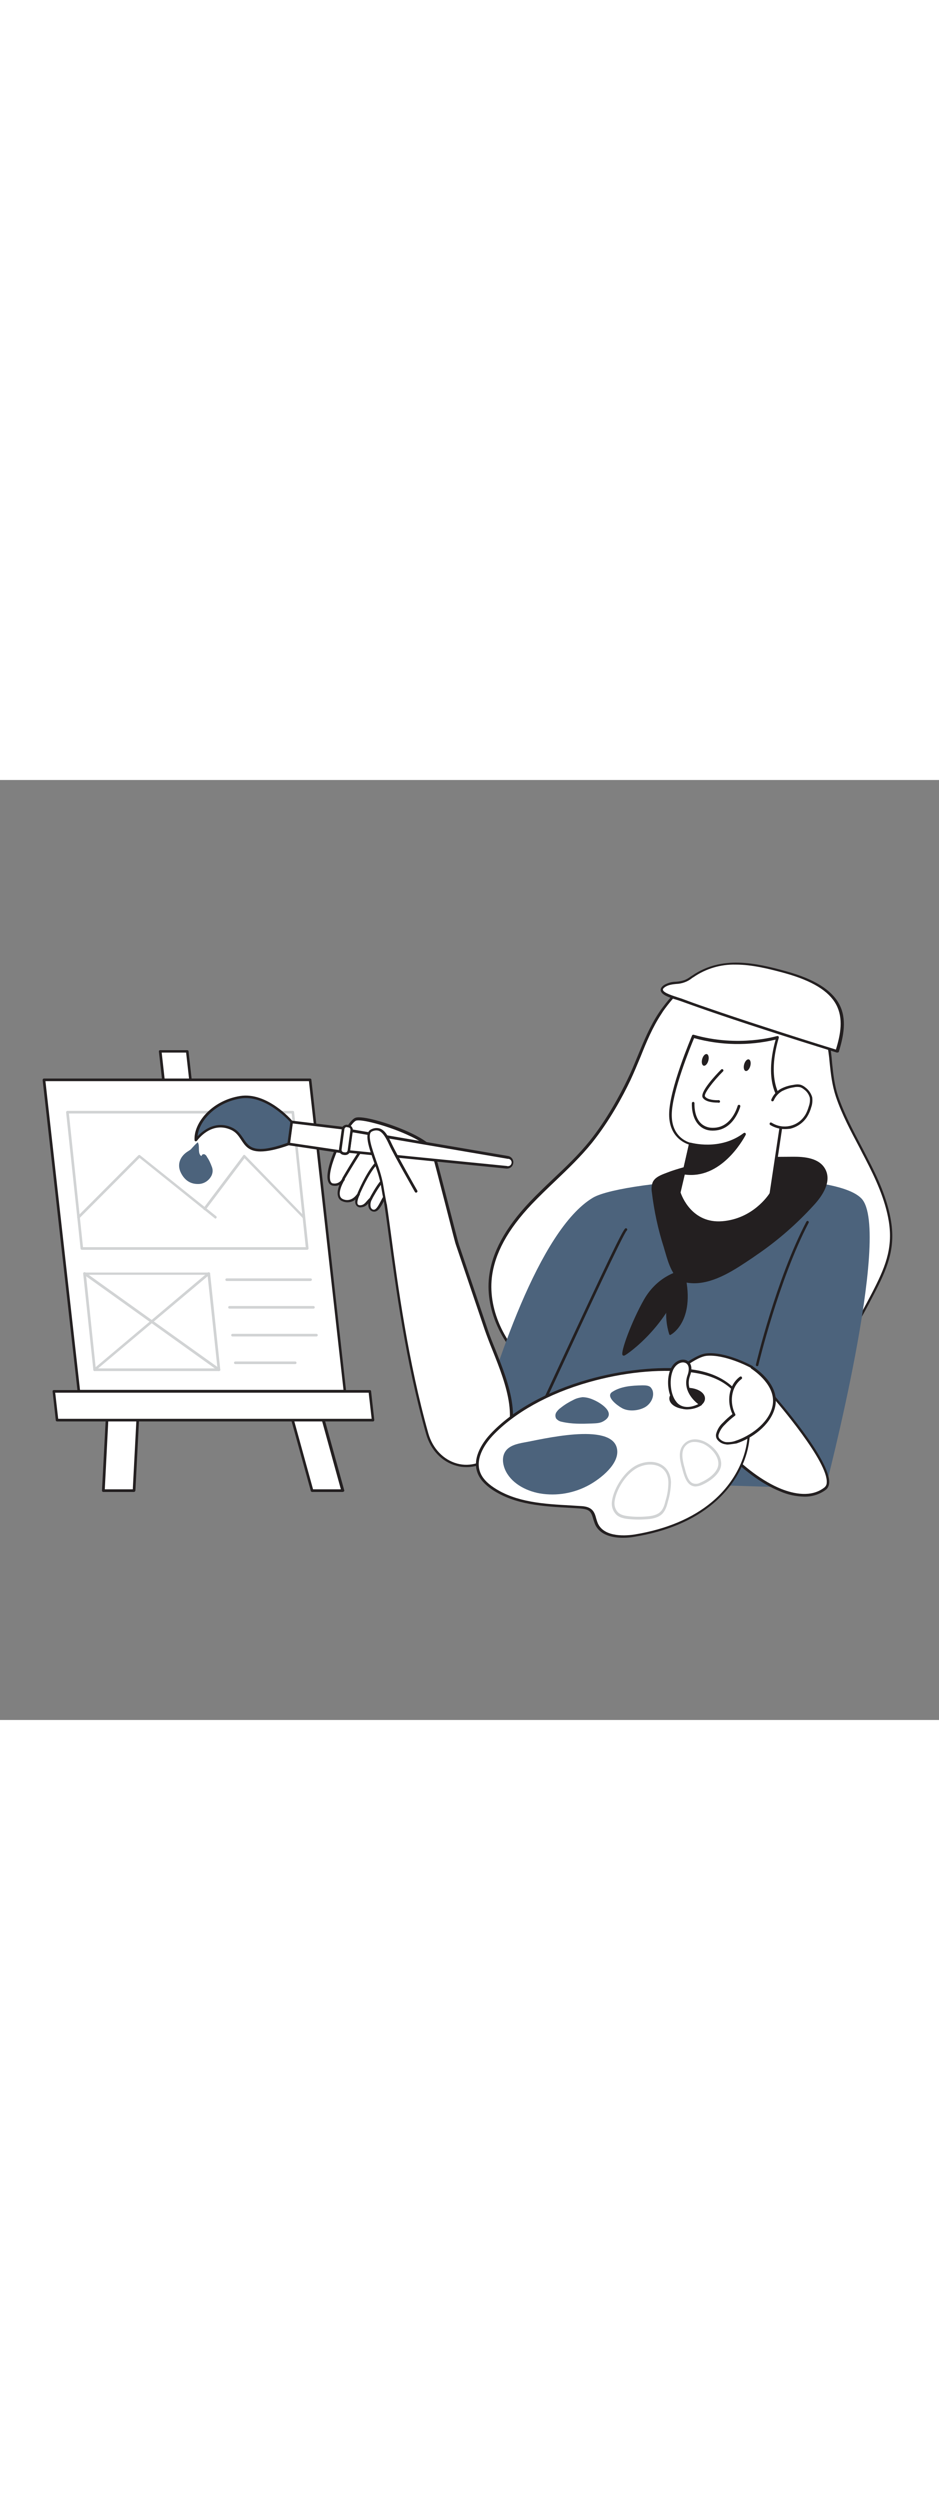 <svg version="1.1" id="Layer_1" xmlns="http://www.w3.org/2000/svg" xmlns:xlink="http://www.w3.org/1999/xlink" x="0px" y="0px" viewBox="0 0 500 500" style="width: 188px;" xml:space="preserve" data-imageid="designer-1-21" imageName="Designer 1" class="illustrations_image">
<rect x="0" y="0" width="500" height="500" fill="#808080" stroke="none"/>
<style type="text/css">
	.st0_designer-1-21{fill:#FFFFFF;}
	.st1_designer-1-21{fill:#231F20;}
	.st2_designer-1-21{fill:#D1D3D4;}
	.st3_designer-1-21{fill:#68E1FD;}
</style>
<g id="Paintings_designer-1-21">
	<polygon class="st0_designer-1-21" points="120.4,328.5 106,328.5 85.3,144.3 99.7,144.3 &#9;"/>
	<path class="st1_designer-1-21" d="M120.4,329.2H106c-0.4,0-0.6-0.3-0.7-0.6L84.6,144.4c0-0.2,0-0.4,0.2-0.5c0.1-0.1,0.3-0.2,0.5-0.2h14.4&#10;&#9;&#9;c0.4,0,0.7,0.3,0.7,0.6l20.6,184.2c0,0.2,0,0.4-0.2,0.5C120.8,329.2,120.6,329.3,120.4,329.2z M106.6,327.9h13L99.1,145h-13&#10;&#9;&#9;L106.6,327.9z"/>
	<polygon class="st0_designer-1-21" points="71.3,378 55,378 60.2,279.1 76.4,279.1 &#9;"/>
	<path class="st1_designer-1-21" d="M71.3,378.7H55c-0.2,0-0.4-0.1-0.5-0.2c-0.1-0.1-0.2-0.3-0.2-0.5l5.2-99c0-0.4,0.3-0.7,0.7-0.7h16.3&#10;&#9;&#9;c0.2,0,0.4,0.1,0.5,0.2c0.1,0.1,0.2,0.3,0.2,0.5l-5.1,99C72,378.4,71.7,378.7,71.3,378.7C71.3,378.7,71.3,378.7,71.3,378.7z&#10;&#9;&#9; M55.8,377.3h14.9l5.1-97.5H60.8L55.8,377.3z"/>
	<polygon class="st0_designer-1-21" points="166.2,378 182.4,378 155.1,279.1 138.8,279.1 &#9;"/>
	<path class="st1_designer-1-21" d="M182.4,378.7h-16.2c-0.3,0-0.6-0.2-0.7-0.5l-27.3-98.9c-0.1-0.2,0-0.4,0.1-0.6c0.1-0.2,0.3-0.3,0.6-0.3h16.3&#10;&#9;&#9;c0.3,0,0.6,0.2,0.7,0.5l27.4,98.9c0.1,0.2,0,0.4-0.1,0.6C182.9,378.6,182.6,378.7,182.4,378.7z M166.7,377.3h14.8l-26.9-97.5h-14.8&#10;&#9;&#9;L166.7,377.3z"/>
	<polygon class="st0_designer-1-21" points="183.6,325.1 42,325.1 23.4,159.5 165.1,159.5 &#9;"/>
	<path class="st1_designer-1-21" d="M183.6,325.8H42c-0.4,0-0.7-0.3-0.7-0.6L22.7,159.6c0-0.4,0.2-0.7,0.6-0.8c0,0,0,0,0.1,0h141.7&#10;&#9;&#9;c0.4,0,0.7,0.3,0.7,0.6L184.3,325c0,0.2,0,0.4-0.2,0.5C184,325.7,183.8,325.8,183.6,325.8z M42.6,324.4h140.3l-18.4-164.2H24.2&#10;&#9;&#9;L42.6,324.4z"/>
	<polygon class="st0_designer-1-21" points="28.7,325.1 196.9,325.1 198.7,340.5 30.4,340.5 &#9;"/>
	<path class="st1_designer-1-21" d="M198.7,341.2H30.4c-0.4,0-0.7-0.3-0.7-0.6L28,325.2c0-0.2,0-0.4,0.2-0.5c0.1-0.1,0.3-0.2,0.5-0.2h168.2&#10;&#9;&#9;c0.4,0,0.7,0.3,0.7,0.6l1.7,15.3c0,0.2,0,0.4-0.2,0.5C199,341.1,198.9,341.2,198.7,341.2z M31,339.8h166.9l-1.6-13.9H29.4L31,339.8&#10;&#9;&#9;z"/>
	<path class="st2_designer-1-21" d="M163.6,249.9h-120c-0.4,0-0.7-0.3-0.7-0.6l-7.7-72.5c0-0.4,0.2-0.7,0.6-0.8c0,0,0.1,0,0.1,0h120&#10;&#9;&#9;c0.4,0,0.7,0.3,0.7,0.6l7.7,72.5c0,0.2,0,0.4-0.2,0.5C164,249.8,163.8,249.9,163.6,249.9z M44.2,248.5h118.6l-7.5-71.1H36.7&#10;&#9;&#9;L44.2,248.5z"/>
	<path class="st2_designer-1-21" d="M114.7,233.3c-0.2,0-0.3-0.1-0.4-0.2l-40-32.1l-32,32.1c-0.3,0.3-0.7,0.3-1,0s-0.3-0.7,0-1l32.4-32.5&#10;&#9;&#9;c0.3-0.2,0.7-0.2,0.9,0l40.5,32.4c0.3,0.2,0.4,0.7,0.1,1C115.1,233.2,114.9,233.3,114.7,233.3L114.7,233.3z"/>
	<path class="st2_designer-1-21" d="M161.8,233.3c-0.2,0-0.4-0.1-0.5-0.2l-31.1-31.9l-20.6,27.3c-0.2,0.3-0.7,0.4-1,0.2c0,0,0,0,0,0&#10;&#9;&#9;c-0.3-0.2-0.4-0.7-0.2-1c0,0,0,0,0,0l21.1-28c0.1-0.2,0.3-0.3,0.5-0.3c0.2,0,0.4,0.1,0.5,0.2l31.6,32.5c0.3,0.3,0.3,0.7,0,1&#10;&#9;&#9;c0,0,0,0,0,0C162.2,233.2,162,233.3,161.8,233.3z"/>
	<path class="st2_designer-1-21" d="M116.6,314.4H50.4c-0.4,0-0.7-0.3-0.7-0.6l-5.4-51.1c0-0.2,0-0.4,0.2-0.5c0.1-0.1,0.3-0.2,0.5-0.2h66.2&#10;&#9;&#9;c0.4,0,0.7,0.3,0.7,0.6l5.4,51.1c0,0.2,0,0.4-0.2,0.5C117,314.3,116.8,314.4,116.6,314.4z M51,313h64.8l-5.3-49.8H45.8L51,313z"/>
	<path class="st2_designer-1-21" d="M165.4,266.5h-44.7c-0.4,0-0.7-0.3-0.7-0.7c0-0.4,0.3-0.7,0.7-0.7c0,0,0,0,0,0h44.7c0.4,0,0.7,0.3,0.7,0.7&#10;&#9;&#9;C166,266.2,165.7,266.5,165.4,266.5z"/>
	<path class="st2_designer-1-21" d="M166.9,281.2h-44.7c-0.4,0-0.7-0.3-0.7-0.7c0-0.4,0.3-0.7,0.7-0.7h44.7c0.4,0,0.7,0.3,0.7,0.7&#10;&#9;&#9;C167.6,280.9,167.3,281.2,166.9,281.2z"/>
	<path class="st2_designer-1-21" d="M168.5,296h-44.7c-0.4,0-0.7-0.3-0.7-0.7c0-0.4,0.3-0.7,0.7-0.7h44.7c0.4,0,0.7,0.3,0.7,0.7&#10;&#9;&#9;C169.2,295.7,168.9,296,168.5,296z"/>
	<path class="st2_designer-1-21" d="M157.2,310.7h-31.9c-0.4,0-0.7-0.3-0.7-0.7c0-0.4,0.3-0.7,0.7-0.7h31.9c0.4,0,0.7,0.3,0.7,0.7&#10;&#9;&#9;C157.9,310.4,157.6,310.7,157.2,310.7z"/>
	<path class="st2_designer-1-21" d="M50.4,314.4c-0.4,0-0.7-0.3-0.7-0.7c0-0.2,0.1-0.4,0.2-0.5l60.8-51.2c0.3-0.3,0.7-0.2,1,0.1c0,0,0,0,0,0&#10;&#9;&#9;c0.3,0.3,0.2,0.7-0.1,1c0,0,0,0,0,0l-60.8,51.1C50.7,314.3,50.6,314.4,50.4,314.4z"/>
	<path class="st2_designer-1-21" d="M116.6,314.4c-0.1,0-0.3,0-0.4-0.1l-71.6-51.2c-0.3-0.2-0.4-0.6-0.2-1c0,0,0,0,0,0c0.2-0.3,0.7-0.4,1-0.2&#10;&#9;&#9;c0,0,0,0,0,0l71.6,51.2c0.3,0.2,0.4,0.7,0.2,1c0,0,0,0,0,0C117,314.3,116.8,314.4,116.6,314.4z"/>
	<path class="st3_designer-1-21 targetColor" d="M112.9,206c0.5,1.4,0.4,2.9-0.2,4.3c-1.4,2.9-4.3,4.7-7.4,4.6c-4.3,0-7.3-2.4-9.1-6.2c-2-4.3-0.3-8.6,3.9-11.2&#10;&#9;&#9;c0.4-0.2,0.7-0.5,1.1-0.7c0.4-0.3,0.7-0.6,1-1c1-1.1,2-2.2,3.1-3.1c1.2,2,0,4.9,1.3,6.8c0.2,0.3,0.6,0.6,0.8,0.4&#10;&#9;&#9;c0-0.7,0.9-1,1.5-0.8c0.6,0.3,1.1,0.8,1.3,1.4C111.4,202.2,112.2,204.1,112.9,206z" style="fill: rgb(76, 99, 124);"/>
</g>
<g id="Character_designer-1-21">
	<path class="st0_designer-1-21" d="M353.6,121.2c-0.7,0.9-1.3,1.8-1.9,2.8c-7.2,10.9-11,23.6-16.6,35.3c-5.5,11.7-12.3,22.8-20.3,33.1&#10;&#9;&#9;c-9.5,11.9-21.6,21.5-32.1,32.6s-19.7,24.3-21.5,39.5c-2.2,19.5,8.7,38.8,24.4,50.7s35.3,17.1,54.8,19.6&#10;&#9;&#9;c34.7,4.4,72.9-0.5,98.7-24.1c11.6-10.6,18.7-23.8,25.8-37.6c6.6-12.8,11.5-23.3,9.1-38.3c-1.9-11.9-7.1-23.1-12.7-33.8&#10;&#9;&#9;s-11.7-21.3-15.6-32.7c-3.4-9.9-2.8-19.6-4.9-29.4c-1.8-8.5-8.3-15.7-14.6-21.4c-5.2-4.6-10.9-8.8-17.4-11.3&#10;&#9;&#9;c-9.9-3.8-22.4-4.2-32.8-2.4C366.9,105.3,359,113.8,353.6,121.2z"/>
	<path class="st1_designer-1-21" d="M363.4,336.9c-7.8,0-15.5-0.5-23.2-1.5c-23.5-3-41.5-9.5-55.1-19.7c-17.1-12.9-26.8-33-24.7-51.3&#10;&#9;&#9;c1.5-13.1,8.6-26.1,21.6-39.9c4.1-4.3,8.4-8.4,12.6-12.4c6.7-6.3,13.6-12.9,19.4-20.1c9.1-11.4,16-24.2,20.2-32.9&#10;&#9;&#9;c2-4.1,3.7-8.3,5.4-12.4c3.2-7.8,6.5-15.8,11.3-23c0.6-0.9,1.3-1.9,2-2.8l0,0c7.8-10.5,15.5-16.5,23-17.8c11.6-2,24-1.1,33.2,2.5&#10;&#9;&#9;c5.7,2.2,11.3,5.9,17.6,11.5c8.6,7.7,13.3,14.5,14.8,21.7c0.8,3.9,1.3,7.9,1.6,11.9c0.6,5.7,1.2,11.6,3.2,17.5&#10;&#9;&#9;c3.2,9.3,7.9,18.2,12.5,26.9c1,1.9,2,3.8,3,5.8c5.5,10.5,10.8,21.9,12.7,34c2.4,14.9-2.3,25.5-9.2,38.7&#10;&#9;&#9;c-7.5,14.5-14.7,27.3-26,37.7S404.5,336.9,363.4,336.9z M354.1,121.6c-0.7,0.9-1.3,1.8-1.9,2.8c-4.7,7.1-8,15-11.1,22.8&#10;&#9;&#9;c-1.7,4.1-3.5,8.4-5.4,12.5c-4.2,8.8-11.2,21.7-20.4,33.2c-5.9,7.3-12.8,13.9-19.5,20.3c-4.2,4-8.5,8.1-12.6,12.4&#10;&#9;&#9;c-12.9,13.6-19.8,26.3-21.3,39.1c-2,17.8,7.4,37.4,24.1,50c13.4,10.2,31.2,16.5,54.4,19.5c55.1,7,85.1-12,98.2-23.9&#10;&#9;&#9;c11.1-10.2,18.2-23,25.7-37.4c6.7-13,11.3-23.3,9-37.9c-1.9-11.9-7.2-23.2-12.6-33.6c-1-1.9-2-3.8-3-5.8&#10;&#9;&#9;c-4.6-8.7-9.4-17.6-12.6-27.1c-2-6-2.7-12-3.3-17.8c-0.3-3.9-0.9-7.8-1.6-11.7c-1.5-6.9-6-13.5-14.4-21&#10;&#9;&#9;c-6.2-5.5-11.6-9.1-17.2-11.2c-8.9-3.4-21.1-4.3-32.4-2.4C369.1,105.6,361.7,111.3,354.1,121.6L354.1,121.6z"/>
	<path class="st3_designer-1-21 targetColor" d="M315.7,222.2c-28.8,17.2-52.4,90.7-63,129.2c-0.8,2.9,12.2,4.1,11.6,6.5c-2.6,9.7,3.6,13.7,3.6,13.7l171.6,5.3&#10;&#9;&#9;c0,0,35.8-137,19.2-154.3S332.4,212.3,315.7,222.2z" style="fill: rgb(76, 99, 124);"/>
	<path class="st1_designer-1-21" d="M282.9,345.5c-0.1,0-0.2,0-0.3-0.1c-0.3-0.2-0.5-0.6-0.3-1c0.9-1.6,6.8-14.2,14.2-30.2&#10;&#9;&#9;c27-58.1,35.2-75.1,36.5-75.7c0.3-0.2,0.8,0,0.9,0.3c0.2,0.3,0.1,0.7-0.2,0.9c-2,2.1-22.4,46-35.9,75.1&#10;&#9;&#9;c-7.4,16-13.3,28.6-14.2,30.3C283.4,345.4,283.2,345.5,282.9,345.5z"/>
	<path class="st1_designer-1-21" d="M357.9,208.5c-1.4,0.5-2.8,1-4.2,1.6c-2.2,0.9-4.6,2-5.6,4.2c-0.5,1.6-0.6,3.2-0.3,4.9&#10;&#9;&#9;c1.2,10,3.3,19.8,6.3,29.3c1.7,5.2,4,16.6,10.7,18c13.5,2.8,27-7.2,37.5-14.4c11.2-7.6,21.4-16.5,30.5-26.5&#10;&#9;&#9;c4.6-5.1,9.1-12.2,6-18.2c-3-5.7-10.7-6.4-17.1-6.3C400.2,201.2,378.2,201.6,357.9,208.5z"/>
	<path class="st1_designer-1-21" d="M369.6,267.7c-1.7,0-3.3-0.2-4.9-0.5c-6.2-1.3-8.8-10.2-10.5-16.1c-0.3-0.9-0.5-1.7-0.7-2.4&#10;&#9;&#9;c-3.1-9.6-5.2-19.5-6.4-29.4c-0.3-1.7-0.2-3.5,0.4-5.2c1-2.4,3.5-3.6,6-4.6c1.4-0.5,2.8-1.1,4.3-1.6l0,0c21-7.1,43.8-7.4,63.9-7.5&#10;&#9;&#9;c6.6-0.1,14.6,0.6,17.8,6.7c3.4,6.5-1.4,13.9-6.1,19c-9.1,10-19.4,19-30.6,26.6l-2,1.4C391.7,260.2,380.8,267.7,369.6,267.7z&#10;&#9;&#9; M422.4,201.7h-0.7c-20,0.2-42.7,0.4-63.5,7.5l0,0c-1.4,0.5-2.8,1-4.2,1.5c-2.2,0.9-4.4,1.9-5.2,3.9c-0.5,1.4-0.6,3-0.3,4.5&#10;&#9;&#9;c1.1,9.9,3.3,19.7,6.3,29.2c0.2,0.7,0.5,1.5,0.7,2.4c1.6,5.6,4.1,14,9.5,15.1c12.4,2.6,24.9-6,34.9-12.9l2-1.4&#10;&#9;&#9;c11.1-7.6,21.3-16.4,30.4-26.4c4.3-4.8,8.9-11.7,5.9-17.4C435.5,202.5,428.4,201.7,422.4,201.7L422.4,201.7z M357.9,208.5&#10;&#9;&#9;L357.9,208.5z"/>
	<path class="st0_designer-1-21" d="M367.6,193.5l-5.9,25.9c0,0,5.4,17.4,23,15.9s25.8-15.3,25.8-15.3l7.1-47.7c0,0-11.5-8.7-3.6-35.3&#10;&#9;&#9;c0,0-20.2,6.4-44.9-0.7c0,0-12.2,28.3-12.2,41.7S367.6,193.5,367.6,193.5z"/>
	<path class="st1_designer-1-21" d="M382.6,236.1c-16.2,0-21.5-16.3-21.6-16.5c0-0.1,0-0.2,0-0.4l5.8-25.3c-2.5-0.8-10.5-4.2-10.5-16&#10;&#9;&#9;c0-13.4,11.8-40.9,12.2-42c0.1-0.3,0.5-0.5,0.8-0.4c24.1,6.9,44.2,0.7,44.5,0.7c0.4-0.1,0.8,0.1,0.9,0.5c0,0.1,0,0.3,0,0.4&#10;&#9;&#9;c-7.6,25.8,3.3,34.4,3.4,34.5c0.2,0.2,0.3,0.4,0.3,0.7l-7.1,47.7c0,0.1,0,0.2-0.1,0.2c-0.1,0.1-8.7,14.2-26.4,15.7&#10;&#9;&#9;C384,236.1,383.3,236.1,382.6,236.1z M362.4,219.4c0.6,1.9,6.1,16.6,22.2,15.3s24.4-13.6,25.2-14.9l7.1-47.2&#10;&#9;&#9;c-1.9-1.7-10.5-10.9-3.9-34.5c-14.3,3.4-29.3,3.1-43.4-0.8c-1.7,4.1-11.9,28.8-11.9,40.9c0,12.7,10,14.8,10.1,14.8&#10;&#9;&#9;c0.2,0,0.3,0.2,0.5,0.3c0.1,0.2,0.1,0.4,0.1,0.5L362.4,219.4z"/>
	<path class="st0_designer-1-21" d="M411.5,170.1c0.9-2.2,2.6-4.1,4.6-5.3c2-1,4.2-1.7,6.4-2.1c1.2-0.3,2.4-0.3,3.7-0.1c0.8,0.3,1.6,0.7,2.3,1.2&#10;&#9;&#9;c1.7,1.2,2.9,2.9,3.4,4.9c0.2,1.6,0,3.3-0.5,4.9c-0.5,1.7-1.2,3.4-2.1,4.9c-4,6.3-12.3,8.3-18.7,4.3c0,0-0.1-0.1-0.1-0.1"/>
	<path class="st1_designer-1-21" d="M417.8,185.7c-2.7,0-5.4-0.8-7.7-2.2c-0.3-0.2-0.4-0.6-0.2-1s0.6-0.4,1-0.2c6,3.8,13.9,2.1,17.7-3.9&#10;&#9;&#9;c0,0,0.1-0.1,0.1-0.1c0.9-1.5,1.5-3.1,2-4.8c0.5-1.4,0.7-3,0.5-4.5c-0.5-1.8-1.6-3.4-3.2-4.5c-0.6-0.5-1.3-0.9-2-1.1&#10;&#9;&#9;c-1.1-0.2-2.3-0.2-3.4,0.1c-2.2,0.3-4.2,1-6.2,2c-2,1.2-3.5,2.9-4.4,5c-0.2,0.4-0.6,0.5-0.9,0.4c-0.4-0.1-0.5-0.5-0.4-0.9&#10;&#9;&#9;c0,0,0,0,0,0c1-2.4,2.7-4.4,5-5.7c2.1-1.1,4.3-1.8,6.6-2.1c1.3-0.3,2.7-0.4,4-0.1c0.9,0.3,1.8,0.8,2.5,1.4c1.8,1.3,3.1,3.2,3.7,5.3&#10;&#9;&#9;c0.2,1.8,0.1,3.5-0.5,5.2c-0.5,1.8-1.2,3.5-2.2,5.1c-2,3.2-5.3,5.5-9,6.4C419.9,185.6,418.9,185.7,417.8,185.7z"/>
	<path class="st1_designer-1-21" d="M381.8,171.6c-1.9,0-6.1-0.3-7.6-2.6c-1.8-2.9,7-12.2,9.8-15c0.3-0.3,0.7-0.3,1,0c0,0,0,0,0,0&#10;&#9;&#9;c0.3,0.3,0.3,0.7,0,1c-5.3,5.3-10.4,12-9.6,13.3c1.2,1.9,5.6,2.1,7.2,2c0.4-0.1,0.7,0.2,0.8,0.6s-0.2,0.7-0.6,0.8c0,0-0.1,0-0.1,0&#10;&#9;&#9;C382.6,171.6,382.3,171.6,381.8,171.6z"/>
	<path class="st1_designer-1-21" d="M403.2,311.8c-0.1,0-0.1,0-0.2,0c-0.4-0.1-0.6-0.5-0.5-0.8c0,0,0,0,0,0c0.1-0.5,10.8-45.5,26.9-76.1&#10;&#9;&#9;c0.2-0.3,0.6-0.5,0.9-0.3c0,0,0,0,0,0c0.3,0.2,0.5,0.6,0.3,0.9c0,0,0,0,0,0c-16,30.5-26.7,75.4-26.8,75.8&#10;&#9;&#9;C403.8,311.6,403.5,311.8,403.2,311.8z"/>
	<path class="st1_designer-1-21" d="M379.7,186.5h-0.5c-2.8,0-5.4-1.1-7.3-3.2c-3.9-4.2-3.5-11.1-3.5-11.4c0-0.4,0.4-0.7,0.7-0.7&#10;&#9;&#9;c0.4,0,0.7,0.4,0.7,0.7c0,0.1-0.4,6.6,3.1,10.4c1.6,1.7,3.9,2.7,6.4,2.7h0.4c9.9,0,12.9-11.2,13.1-11.7c0.1-0.4,0.5-0.6,0.9-0.5&#10;&#9;&#9;c0.4,0.1,0.6,0.5,0.5,0.9l0,0C394.1,173.9,390.8,186.5,379.7,186.5z"/>
	<path class="st1_designer-1-21" d="M367.6,193.5c0,0,15.8,4.7,28.9-5.2c0,0-11.9,24.1-32.4,20.7L367.6,193.5z"/>
	<path class="st1_designer-1-21" d="M368,210.1c-1.3,0-2.7-0.1-4-0.3c-0.2,0-0.4-0.1-0.5-0.3c-0.1-0.2-0.2-0.4-0.1-0.6l3.5-15.5&#10;&#9;&#9;c0-0.2,0.2-0.3,0.3-0.4c0.2-0.1,0.4-0.1,0.5-0.1c0.2,0,15.6,4.5,28.3-5.1c0.3-0.2,0.6-0.2,0.9,0c0.2,0.2,0.3,0.6,0.2,0.9&#10;&#9;&#9;C397,188.9,386.3,210.1,368,210.1z M364.9,208.5c15.3,2.1,25.8-11.9,29.5-17.9c-11,6.7-23.2,4.5-26.3,3.8L364.9,208.5z"/>
	<path class="st0_designer-1-21" d="M243.6,247c-0.6-1.1-11.9-46.3-13.1-49.6c-3-8.2-36.3-19-41.1-17.1s-20.2,33.4-12,34.8c4,0.7,5.6-3,5.6-3&#10;&#9;&#9;s-5.7,9.1-0.4,11.3s8.5-3.4,8.5-3.4s-3.7,6.8,1.1,6.6c2.6-0.1,3.6-2.6,5.5-4.1c-1,1.4-1.8,5.5,1,6.4s4.3-3.9,6.1-6.9&#10;&#9;&#9;c3.5,20.7,8.7,76.2,22.8,125.8c4.6,16.3,23,23.5,36.7,10.2c18.1-17.4,1.1-46.5-5.4-65.8L243.6,247z"/>
	<path class="st1_designer-1-21" d="M248.4,365.5c-1.8,0-3.6-0.2-5.3-0.7c-7.8-2.1-13.8-8.4-16.2-16.9c-10.8-38-16.3-79-20-106.2&#10;&#9;&#9;c-0.9-6.9-1.8-13-2.5-17.7c-0.1,0.1-0.1,0.2-0.2,0.4c-1.5,2.8-3.1,5.9-5.8,5.1c-1-0.3-1.8-1.1-2.1-2.2c-0.2-0.7-0.3-1.4-0.2-2.1&#10;&#9;&#9;c-0.9,1.2-2.3,2-3.8,2.1c-1.1,0.2-2.1-0.3-2.7-1.2c-0.5-0.9-0.6-2-0.3-3c-1.9,1.6-4.6,2-6.9,1c-1.2-0.4-2.1-1.4-2.4-2.6&#10;&#9;&#9;c-0.6-1.8,0-4.2,0.7-6.1c-1.1,0.5-2.2,0.6-3.4,0.4c-1.2-0.2-2.6-1-2.9-3.8c-0.4-3.8,1.6-10.8,5.4-18.7c2.9-6.1,6.9-12.7,9.4-13.6&#10;&#9;&#9;c3.5-1.4,17.9,2.8,27.9,7.3c5.6,2.5,12.7,6.4,14.1,10.2c0.7,1.8,4.1,15.3,7.5,28.3c2.6,10.1,5.3,20.6,5.6,21.3c0,0,0,0,0,0.1&#10;&#9;&#9;l15.3,45.1c1.1,3.4,2.6,7.1,4.2,11c7.2,18.2,16.3,40.8,1.1,55.5C259.9,363.1,254.1,365.5,248.4,365.5z M204.7,221.3h0.1&#10;&#9;&#9;c0.3,0.1,0.5,0.3,0.6,0.6c0.8,4.8,1.7,11.7,2.8,19.7c3.6,27.1,9.2,68.1,19.9,106c2.3,8,8,14,15.3,16c7,1.9,14.4-0.4,20.3-6.1&#10;&#9;&#9;c14.5-14,5.7-36.2-1.4-54c-1.6-3.9-3-7.6-4.2-11l-15.3-45.1c-0.4-0.9-2-7.4-5.6-21.4c-3.2-12.4-6.8-26.4-7.4-28.1&#10;&#9;&#9;c-1-2.6-5.7-6-13.4-9.4c-11.2-5-24.3-8.2-26.8-7.3c-3.8,1.5-14.7,22.9-13.9,30.9c0.2,2.3,1.4,2.5,1.7,2.5c1.8,0.3,3.6-0.5,4.5-2&#10;&#9;&#9;c0.2-0.4,0.4-0.6,0.4-0.7c0.2-0.3,0.6-0.4,1-0.2c0.3,0.2,0.4,0.6,0.3,0.9c-0.1,0.3-0.3,0.6-0.5,0.8c-0.9,1.6-2.8,5.4-2,7.9&#10;&#9;&#9;c0.2,0.8,0.9,1.4,1.6,1.7c4.7,1.9,7.5-2.9,7.7-3.1c0.2-0.3,0.6-0.5,0.9-0.3s0.5,0.6,0.3,0.9c0,0,0,0.1,0,0.1&#10;&#9;&#9;c-0.8,1.4-1.7,4-1.1,5.1c0.1,0.1,0.4,0.6,1.5,0.5c1.5-0.1,2.4-1.1,3.4-2.3c0.5-0.6,1.1-1.2,1.6-1.7c0.3-0.3,0.7-0.3,1,0&#10;&#9;&#9;s0.3,0.7,0,1l0,0c-0.7,1.2-0.9,2.6-0.6,4c0.2,0.6,0.6,1.1,1.2,1.3c1.4,0.5,2.6-1.5,4.1-4.4c0.4-0.8,0.8-1.5,1.2-2.2&#10;&#9;&#9;C204.2,221.4,204.5,221.3,204.7,221.3z"/>
	<path class="st0_designer-1-21" d="M197.6,222.5c0,0,3.4-6.4,5.6-8.7"/>
	<path class="st1_designer-1-21" d="M197.6,223.2c-0.1,0-0.2,0-0.3-0.1c-0.4-0.2-0.5-0.6-0.3-1c0,0,0,0,0,0c0.1-0.3,3.5-6.5,5.7-8.9&#10;&#9;&#9;c0.3-0.3,0.7-0.3,1,0c0,0,0,0,0,0c0.3,0.3,0.3,0.7,0,1c-2.1,2.3-5.5,8.5-5.5,8.6C198.1,223,197.9,223.1,197.6,223.2z"/>
	<path class="st0_designer-1-21" d="M191.1,220c0,0,4.3-10.5,9.2-15.9"/>
	<path class="st1_designer-1-21" d="M191.1,220.7c-0.1,0-0.2,0-0.3-0.1c-0.4-0.1-0.5-0.5-0.4-0.9c0,0,0,0,0,0c0.2-0.4,4.4-10.7,9.3-16.1&#10;&#9;&#9;c0.3-0.3,0.7-0.3,1,0c0.3,0.3,0.3,0.7,0,1c0,0,0,0,0,0c-4.8,5.2-9,15.6-9.1,15.6C191.6,220.5,191.4,220.7,191.1,220.7z"/>
	<path class="st0_designer-1-21" d="M183,212.1c0,0,10-17.2,13.3-20.6"/>
	<path class="st1_designer-1-21" d="M183,212.8c-0.1,0-0.2,0-0.4-0.1c-0.3-0.2-0.5-0.6-0.3-0.9c0,0,0,0,0-0.1c0.4-0.7,10.1-17.3,13.4-20.7&#10;&#9;&#9;c0.3-0.3,0.7-0.3,1,0s0.3,0.7,0,1c-3.2,3.3-13.1,20.3-13.2,20.4C183.5,212.7,183.3,212.8,183,212.8z"/>
	<path class="st0_designer-1-21" d="M269.8,206l-84.1-8.4l1.5-11.1l83.3,14.2c1.4,0.2,2.5,1.5,2.3,3l0,0C272.5,205.2,271.2,206.2,269.8,206z"/>
	<path class="st1_designer-1-21" d="M270,206.7h-0.4l0,0l-84.1-8.4c-0.2,0-0.4-0.1-0.5-0.3c-0.1-0.1-0.2-0.3-0.1-0.5l1.5-11.1&#10;&#9;&#9;c0-0.2,0.1-0.4,0.3-0.5c0.2-0.1,0.3-0.2,0.5-0.1l83.3,14.2c1.8,0.3,3.1,2,2.8,3.8C273.1,205.5,271.7,206.7,270,206.7L270,206.7z&#10;&#9;&#9; M269.8,205.3c1,0.4,2.2-0.2,2.5-1.2c0.4-1-0.2-2.2-1.2-2.5c-0.2-0.1-0.5-0.1-0.8-0.1l-82.6-14.1l-1.3,9.6L269.8,205.3z"/>
	<polygon class="st0_designer-1-21" points="155.3,181.8 153.7,193.5 183.3,198 185,185.4 &#9;"/>
	<path class="st1_designer-1-21" d="M183.3,198.7h-0.1l-29.6-4.4c-0.4-0.1-0.6-0.4-0.6-0.8l1.6-11.7c0-0.4,0.4-0.6,0.8-0.6c0,0,0,0,0,0l29.8,3.6&#10;&#9;&#9;c0.2,0,0.4,0.1,0.5,0.3c0.1,0.1,0.2,0.3,0.1,0.5l-1.7,12.5c0,0.2-0.1,0.3-0.3,0.5C183.6,198.6,183.5,198.7,183.3,198.7z M154.5,193&#10;&#9;&#9;l28.3,4.2l1.5-11.1l-28.4-3.4L154.5,193z"/>
	<path class="st0_designer-1-21" d="M184.8,183.9l0.7,0.1c1.1,0.1,1.8,1.1,1.7,2.2l-1.5,10.9c-0.1,1.1-1.1,1.8-2.2,1.7l-0.7-0.1&#10;&#9;&#9;c-1.1-0.1-1.8-1.1-1.7-2.2l1.5-10.9C182.8,184.5,183.8,183.8,184.8,183.9z"/>
	<path class="st1_designer-1-21" d="M183.9,199.5c-0.1,0-0.2,0-0.4,0l-0.7-0.1c-1.4-0.2-2.4-1.5-2.3-2.9c0,0,0,0,0,0l1.5-10.9&#10;&#9;&#9;c0.1-0.7,0.4-1.3,1-1.7c0.6-0.4,1.3-0.6,1.9-0.5l0.7,0.1c1.4,0.2,2.4,1.5,2.3,2.9c0,0,0,0,0,0.1l-1.5,10.9&#10;&#9;&#9;C186.3,198.5,185.2,199.5,183.9,199.5L183.9,199.5z M184.6,184.6c-0.6,0-1.1,0.5-1.2,1.1l-1.5,10.9c-0.1,0.7,0.4,1.3,1.1,1.4&#10;&#9;&#9;l0.7,0.1l0,0c0.3,0,0.6,0,0.9-0.2c0.3-0.2,0.4-0.5,0.5-0.8l1.5-10.9c0-0.3,0-0.6-0.2-0.9c-0.2-0.3-0.5-0.4-0.8-0.5l-0.7-0.1&#10;&#9;&#9;L184.6,184.6z"/>
	<path class="st3_designer-1-21 targetColor" d="M155.3,181.9c0,0-13.3-15.3-27.3-13s-24.2,13.4-23.6,22.8c0,0,7.8-11.1,18.9-6c9.3,4.3,3.5,17.6,30.3,8&#10;&#9;&#9;L155.3,181.9z" style="fill: rgb(76, 99, 124);"/>
	<path class="st1_designer-1-21" d="M138.7,197.6c-6.2,0-8.2-3-10.3-6.2c-1.4-2.1-2.7-4.1-5.4-5.3c-10.5-4.8-17.8,5.4-18.1,5.8&#10;&#9;&#9;c-0.2,0.2-0.5,0.3-0.8,0.3c-0.3-0.1-0.5-0.3-0.5-0.6c-0.6-9.2,9.2-21.1,24.2-23.5c14.3-2.3,27.4,12.6,27.9,13.3&#10;&#9;&#9;c0.1,0.2,0.2,0.4,0.2,0.6l-1.6,11.7c0,0.3-0.2,0.5-0.5,0.6C147,196.7,142.2,197.6,138.7,197.6z M117.5,183.5c2.1,0,4.2,0.5,6.1,1.4&#10;&#9;&#9;c3,1.4,4.5,3.6,6,5.8c3,4.6,5.7,8.6,23.5,2.3l1.5-11c-1.7-1.9-13.9-14.6-26.4-12.6c-13.2,2.1-22.2,11.8-23,20.1&#10;&#9;&#9;C107.2,187.4,111.6,183.5,117.5,183.5z"/>
	<path class="st0_designer-1-21" d="M205.5,225.8c0,0-0.5-2-2-11.1s-10.5-25.9-5.5-28.3s7.5,1.4,10.2,7.3s13.7,25,13.7,25"/>
	<path class="st1_designer-1-21" d="M205.5,226.5c-0.3,0-0.6-0.2-0.7-0.5c0-0.1-0.6-2.1-2.1-11.1c-0.8-3.8-2-7.6-3.4-11.2&#10;&#9;&#9;c-2.9-8.2-5.6-15.9-1.8-17.8c1.5-0.8,3.2-1,4.8-0.5c2.6,0.9,4.3,3.8,6.3,8.1c2.7,5.8,13.5,24.8,13.6,24.9c0.2,0.3,0.1,0.8-0.3,1&#10;&#9;&#9;c-0.3,0.2-0.8,0.1-1-0.3c-0.4-0.8-11-19.2-13.7-25.1c-1.8-3.9-3.4-6.6-5.5-7.4c-1.2-0.4-2.6-0.2-3.7,0.4c-2.7,1.3,0.1,9.1,2.5,16&#10;&#9;&#9;c1.4,3.7,2.6,7.6,3.4,11.5c1.5,8.9,2,11,2,11c0.1,0.4-0.1,0.7-0.5,0.8c0,0,0,0,0,0C205.6,226.5,205.5,226.5,205.5,226.5z"/>
	<path class="st0_designer-1-21" d="M340.6,332.4c0,0,25.2-25.8,35.6-26.8s24.3,6.6,24.3,6.6l7.5,10l-32.2,37.1L340.6,332.4z"/>
	<path class="st1_designer-1-21" d="M375.7,360c-0.2,0-0.3-0.1-0.4-0.1L340.1,333c-0.3-0.2-0.3-0.7-0.1-1c0,0,0,0,0,0c1-1.1,25.5-25.9,36-27&#10;&#9;&#9;s24.1,6.4,24.7,6.7c0.1,0.1,0.2,0.1,0.2,0.2l7.5,10c0.2,0.3,0.2,0.6,0,0.9l-32.2,37.1C376.1,360,375.9,360,375.7,360z M341.6,332.3&#10;&#9;&#9;l34,26l31.4-36.1l-7-9.4c-1.4-0.8-14.2-7.4-23.8-6.5C367,307.3,345.4,328.6,341.6,332.3L341.6,332.3z"/>
	<path class="st0_designer-1-21" d="M411.1,326.9c0,0,37.7,42.8,28.4,50c-20.5,15.7-64.9-24.3-68.5-47.9L411.1,326.9z"/>
	<path class="st1_designer-1-21" d="M428.2,381.2c-4.4-0.1-8.7-1-12.8-2.8c-20.2-8.1-42.6-32.5-45.2-49.3c0-0.2,0-0.4,0.1-0.5&#10;&#9;&#9;c0.1-0.2,0.3-0.3,0.5-0.3l40.1-2c0.2,0,0.4,0.1,0.6,0.2c1.3,1.5,31.2,35.5,30,47.6c-0.1,1.3-0.7,2.6-1.7,3.4&#10;&#9;&#9;C436.5,380,432.4,381.3,428.2,381.2z M371.8,329.6c3.1,16.4,24.7,39.6,44.2,47.5c6.6,2.6,16,4.7,23-0.8c0.7-0.6,1.2-1.5,1.2-2.4&#10;&#9;&#9;c1.1-11-26.6-43.1-29.4-46.3L371.8,329.6z"/>
	<path class="st0_designer-1-21" d="M313.4,319.6c-20.1,5.7-39.2,15.4-51.6,28.7c-5.1,5.4-9.4,13-6.9,19.9c1.3,3.7,4.4,6.5,7.6,8.7&#10;&#9;&#9;c13.3,8.9,30.4,8.9,46.4,9.9c1.9,0.1,3.9,0.3,5.3,1.5c2,1.7,2.1,4.7,3.2,7.2c3.1,7.1,12.9,7.6,20.5,6.4&#10;&#9;&#9;c14.9-2.5,29.7-7.8,41.3-17.5s19.7-24.3,19.3-39.4c-0.5-19.6-14.1-29.2-32.4-31C350.4,312.5,331.5,314.5,313.4,319.6z"/>
	<path class="st1_designer-1-21" d="M331.8,403.1c-5.5,0-12.4-1.3-15-7.3c-0.3-0.8-0.6-1.7-0.9-2.6c-0.5-1.7-0.9-3.3-2.1-4.3s-3-1.2-4.9-1.4&#10;&#9;&#9;l-4.8-0.3c-14.7-0.8-29.8-1.6-42-9.7c-4.1-2.8-6.7-5.7-7.9-9.1c-3.1-8.6,3.9-17.3,7-20.6c11.6-12.4,30.1-22.7,52-28.9l0,0&#10;&#9;&#9;c18.1-5.1,36.9-7.1,53.1-5.6c20.6,2,32.6,13.5,33,31.7c0.4,14.5-7,29.4-19.6,39.9c-10.6,8.9-24.6,14.8-41.6,17.6&#10;&#9;&#9;C336,402.9,333.9,403.1,331.8,403.1z M313.6,320.3c-21.6,6.1-39.8,16.3-51.3,28.5c-3,3.2-9.5,11.4-6.7,19.2&#10;&#9;&#9;c1.1,3.1,3.5,5.8,7.4,8.4c11.9,7.9,26.8,8.7,41.3,9.5c1.6,0.1,3.2,0.2,4.8,0.3c2.1,0.1,4.2,0.4,5.8,1.7s2.1,3.2,2.6,5&#10;&#9;&#9;c0.2,0.8,0.5,1.6,0.8,2.4c3.5,8,16,6.6,19.8,6c16.8-2.8,30.6-8.6,41-17.3c12.3-10.3,19.4-24.8,19.1-38.8&#10;&#9;&#9;c-0.4-17.6-11.7-28.4-31.8-30.3C350.2,313.2,331.6,315.2,313.6,320.3L313.6,320.3z"/>
	<path class="st0_designer-1-21" d="M400.5,312.2c7,4.7,14,12.6,11.4,21.7c-2.5,8.6-11.7,15.4-19.9,18c-1.7,0.6-3.6,0.9-5.4,0.8&#10;&#9;&#9;c-2.2-0.3-5.2-2-4.6-4.6c0.6-2.2,1.9-4.2,3.5-5.8c1.6-1.7,3.4-3.3,5.4-4.8c-3.3-6.3-2.4-15.2,3.6-19.6"/>
	<path class="st1_designer-1-21" d="M387.6,353.5c-0.4,0-0.7,0-1.1-0.1c-1.8-0.2-3.5-1.1-4.6-2.6c-0.6-0.8-0.8-1.9-0.6-2.9&#10;&#9;&#9;c0.6-2.4,1.9-4.5,3.7-6.1c1.5-1.6,3.2-3.1,5-4.5c-3-6.3-2.3-15.3,4-19.9c0.3-0.2,0.8-0.2,1,0.2c0.2,0.3,0.2,0.8-0.1,1l0,0&#10;&#9;&#9;c-5.9,4.4-6.4,12.9-3.4,18.7c0.2,0.3,0.1,0.7-0.2,0.9c-1.9,1.4-3.7,3-5.3,4.7c-1.6,1.5-2.8,3.4-3.4,5.5c-0.1,0.6,0,1.3,0.4,1.8&#10;&#9;&#9;c0.9,1.1,2.2,1.8,3.6,2c1.7,0.1,3.5-0.1,5.1-0.7c7.6-2.5,17-9,19.4-17.5c2.9-10.1-6.8-18-11.1-20.9c-0.3-0.2-0.4-0.7-0.2-1&#10;&#9;&#9;c0,0,0,0,0,0c0.2-0.3,0.6-0.4,1-0.2c0,0,0,0,0,0c4.6,3.1,14.9,11.4,11.7,22.5c-2.6,9-12.1,15.8-20.3,18.5&#10;&#9;&#9;C390.7,353.1,389.2,353.4,387.6,353.5z"/>
	<ellipse class="st1_designer-1-21" cx="365.9" cy="329" rx="8.8" ry="5"/>
	<path class="st1_designer-1-21" d="M365.9,334.7c-5.3,0-9.5-2.5-9.5-5.7s4.2-5.7,9.5-5.7s9.5,2.5,9.5,5.7S371.2,334.7,365.9,334.7z M365.9,324.6&#10;&#9;&#9;c-4.4,0-8.1,2-8.1,4.3s3.7,4.3,8.1,4.3s8.1-2,8.1-4.3S370.2,324.6,365.9,324.6z"/>
	<path class="st0_designer-1-21" d="M373.2,332c0,0-9.7-6-6.4-15.3c3.4-9.5-6.6-10.1-9.4-2.5c-2.1,5.7-0.9,13.2,2.1,16.8&#10;&#9;&#9;C359.6,331.1,363.5,337.2,373.2,332z"/>
	<path class="st1_designer-1-21" d="M366.1,334.8c-2.8,0.1-5.4-1.2-7.1-3.4c-3.2-3.9-4.3-11.7-2.2-17.4c1.7-4.6,5.7-6.4,8.5-5.4&#10;&#9;&#9;c2.2,0.8,3.9,3.4,2.1,8.4c-3.1,8.6,5.7,14.2,6.1,14.4c0.3,0.2,0.4,0.6,0.2,1c-0.1,0.1-0.1,0.2-0.2,0.2&#10;&#9;&#9;C371.3,334,368.7,334.7,366.1,334.8z M363.7,309.8c-2.1,0-4.5,1.7-5.6,4.8c-1.9,5.2-0.9,12.6,2,16.1c0.2,0.3,3.5,5.2,11.7,1.3&#10;&#9;&#9;c-2.5-1.9-8.5-7.6-5.7-15.4c1.2-3.3,0.7-5.9-1.3-6.6C364.5,309.9,364.1,309.8,363.7,309.8L363.7,309.8z"/>
	
		<ellipse transform="matrix(0.265 -0.964 0.964 0.265 146.32 495.004)" class="st1_designer-1-21" cx="397.8" cy="151.6" rx="3.2" ry="1.7"/>
	
		<ellipse transform="matrix(0.265 -0.964 0.964 0.265 132.678 471.462)" class="st1_designer-1-21" cx="375.5" cy="148.7" rx="3.2" ry="1.7"/>
	<path class="st0_designer-1-21" d="M445.8,144.3c-12.8-3.9-25.5-8-38.2-12.1c-10.3-3.4-20.6-6.8-30.9-10.3c-4.7-1.6-9.4-3.3-14-5&#10;&#9;&#9;c-2.3-0.9-14.5-3.6-8.6-7.4c3.1-2,7.3-1.2,10.8-2.6c1.5-0.7,2.9-1.6,4.2-2.6c15.4-10.5,32.8-6.7,49.4-2&#10;&#9;&#9;C451.6,111.5,451.3,126.9,445.8,144.3z"/>
	<path class="st1_designer-1-21" d="M445.8,145c-0.1,0-0.1,0-0.2,0c-11.9-3.7-24.4-7.6-38.2-12.1c-12.4-4-21.9-7.2-30.9-10.3c-5.7-2-10-3.5-14.1-5&#10;&#9;&#9;c-0.3-0.1-0.9-0.3-1.5-0.5c-4.4-1.3-8.8-2.8-9.1-5.2c-0.1-1,0.5-2,1.9-2.9c1.9-1.1,4.1-1.7,6.3-1.7c1.6-0.1,3.1-0.4,4.6-0.9&#10;&#9;&#9;c1.2-0.5,2.3-1.2,3.4-2l0.8-0.5c15.5-10.5,33.2-6.8,50-2.1c14.8,4.1,23.9,9.8,28,17.3c4.4,8.1,2.3,17.5-0.2,25.7&#10;&#9;&#9;C446.4,144.8,446.1,145,445.8,145z M391.8,98.2c-8-0.2-15.8,2.1-22.4,6.6l-0.8,0.5c-2.4,2-5.5,3.1-8.6,3.2&#10;&#9;&#9;c-2.1,0.2-4.1,0.5-5.7,1.5c-0.6,0.4-1.4,1-1.3,1.6c0.2,1.7,5.8,3.3,8.1,4.1c0.7,0.2,1.3,0.4,1.6,0.5c4,1.5,8.4,3.1,14,5&#10;&#9;&#9;c9,3.1,18.5,6.3,30.9,10.3c13.5,4.4,25.8,8.3,37.5,11.9c2.5-8.1,4.1-16.6,0.1-24c-3.9-7.2-12.8-12.6-27.1-16.6&#10;&#9;&#9;C409.3,100.4,400.4,98.2,391.8,98.2L391.8,98.2z"/>
	<path class="st3_designer-1-21 targetColor" d="M279,352.4c-3.8,0.7-8,1.7-10,4.9c-1.7,2.7-1.4,6.2-0.2,9.2c3,7.3,10.9,11.6,18.7,13c9,1.5,18.2-0.1,26.2-4.5&#10;&#9;&#9;c6-3.3,16.6-11.4,14.8-19.5C325.4,341.4,287.8,350.9,279,352.4z" style="fill: rgb(76, 99, 124);"/>
	<path class="st3_designer-1-21 targetColor" d="M315.8,329.6c-1.8-0.8-3.7-1.3-5.7-1.3c-1.6,0.2-3.2,0.6-4.7,1.4c-2.5,1.2-4.8,2.6-6.9,4.3&#10;&#9;&#9;c-0.9,0.6-1.7,1.5-2.3,2.4c-0.6,1-0.6,2.2-0.1,3.2c0.8,1,1.9,1.6,3.1,1.8c5.1,1.2,10.5,1.1,15.8,0.9c2.2-0.1,4.5-0.1,6.3-1.2&#10;&#9;&#9;C328.9,336.8,319.5,331.1,315.8,329.6z" style="fill: rgb(76, 99, 124);"/>
	<path class="st3_designer-1-21 targetColor" d="M326,325.5c4.6-3,10.4-3.4,16-3.5c1.5,0,3.2,0,4.3,0.9c0.6,0.6,1.1,1.4,1.3,2.2c0.8,3.3-1.2,6.8-4.1,8.5&#10;&#9;&#9;c-3.5,2-9,2.5-12.5,0.4C328.5,332.6,322.3,327.9,326,325.5z" style="fill: rgb(76, 99, 124);"/>
	<path class="st2_designer-1-21" d="M340.1,393.4c-1.9,0-3.7-0.1-5.6-0.3c-2.1-0.2-4.6-0.7-6.3-2.3c-2-2-2.8-4.7-2.3-7.5l0,0&#10;&#9;&#9;c1-6.8,7-16.4,14.1-19.3c4.6-1.9,9.4-1.7,12.7,0.5c2,1.3,4.4,3.9,4.6,9c-0.1,3.5-0.6,6.9-1.6,10.2c-0.5,2.1-1.2,4.6-2.9,6.5&#10;&#9;&#9;c-2.1,2.2-5.4,2.8-8,3C343.2,393.3,341.7,393.4,340.1,393.4z M327.3,383.5c-0.4,2.3,0.3,4.6,1.9,6.2c1.5,1.3,3.6,1.7,5.5,1.9&#10;&#9;&#9;c3.3,0.4,6.7,0.4,10,0.1c2.4-0.2,5.3-0.7,7.1-2.6c1.5-1.5,2.1-3.8,2.6-5.8c1-3.2,1.5-6.5,1.5-9.8c-0.1-3.5-1.5-6.2-3.9-7.8&#10;&#9;&#9;c-3-1.9-7.3-2.1-11.4-0.4C333.9,368,328.2,377.1,327.3,383.5L327.3,383.5z"/>
	<path class="st2_designer-1-21" d="M370.4,375.8c-0.8,0-1.5-0.2-2.2-0.5c-3-1.5-4.1-5.8-5.1-9.6l-0.1-0.3c-1-3.8-1.9-8.2,0.6-11.5&#10;&#9;&#9;s6.7-4.1,11.3-2.1c5.1,2.3,10,8,9,13.3c-0.9,4.4-5.9,8-10.2,9.9C372.6,375.5,371.5,375.7,370.4,375.8z M369.9,352.1&#10;&#9;&#9;c-2.1-0.1-4.1,0.9-5.3,2.6c-2,2.8-1.2,6.8-0.3,10.3l0,0l0.1,0.3c0.9,3.5,1.9,7.5,4.3,8.7c1.4,0.6,3,0.5,4.3-0.3&#10;&#9;&#9;c4-1.7,8.6-5,9.4-8.9c0.9-4.5-3.5-9.7-8.1-11.8C372.9,352.5,371.4,352.1,369.9,352.1L369.9,352.1z"/>
	<path class="st1_designer-1-21" d="M363.6,261.4c0,0-12.5,2-20.1,15.4s-12.6,29.2-11.3,28.8S357.5,288.6,363.6,261.4z"/>
	<path class="st1_designer-1-21" d="M332.1,306.2c-0.2,0-0.5-0.1-0.6-0.3c-1.2-1.5,4.8-17.9,11.4-29.5c7.7-13.5,20.1-15.6,20.6-15.7&#10;&#9;&#9;c0.2,0,0.5,0,0.6,0.2c0.2,0.2,0.2,0.4,0.2,0.6c-6.1,27.1-30.3,44.2-31.9,44.7L332.1,306.2z M332.6,305.2L332.6,305.2z M362.6,262.3&#10;&#9;&#9;c-7.9,2.3-14.6,7.6-18.6,14.8c-6.5,11.4-10.8,24-11.4,27.3C337.1,301.6,356.8,286.1,362.6,262.3L362.6,262.3z"/>
	<path class="st1_designer-1-21" d="M363.6,261.4c0,0-12.5,13.9-6.6,33.1C357,294.5,370.3,287.1,363.6,261.4z"/>
	<path class="st1_designer-1-21" d="M357,295.2c-0.1,0-0.2,0-0.3,0c-0.2-0.1-0.3-0.2-0.4-0.5c-5.9-19.3,6.6-33.6,6.8-33.8c0.3-0.3,0.7-0.3,1-0.1&#10;&#9;&#9;c0.1,0.1,0.2,0.2,0.2,0.3c6.7,26-6.4,33.6-7,33.9C357.2,295.1,357.1,295.2,357,295.2z M363.3,262.9c-2.6,3.5-10.1,15.3-5.9,30.5&#10;&#9;&#9;C359.9,291.4,368.1,283.2,363.3,262.9L363.3,262.9z"/>
</g>
</svg>